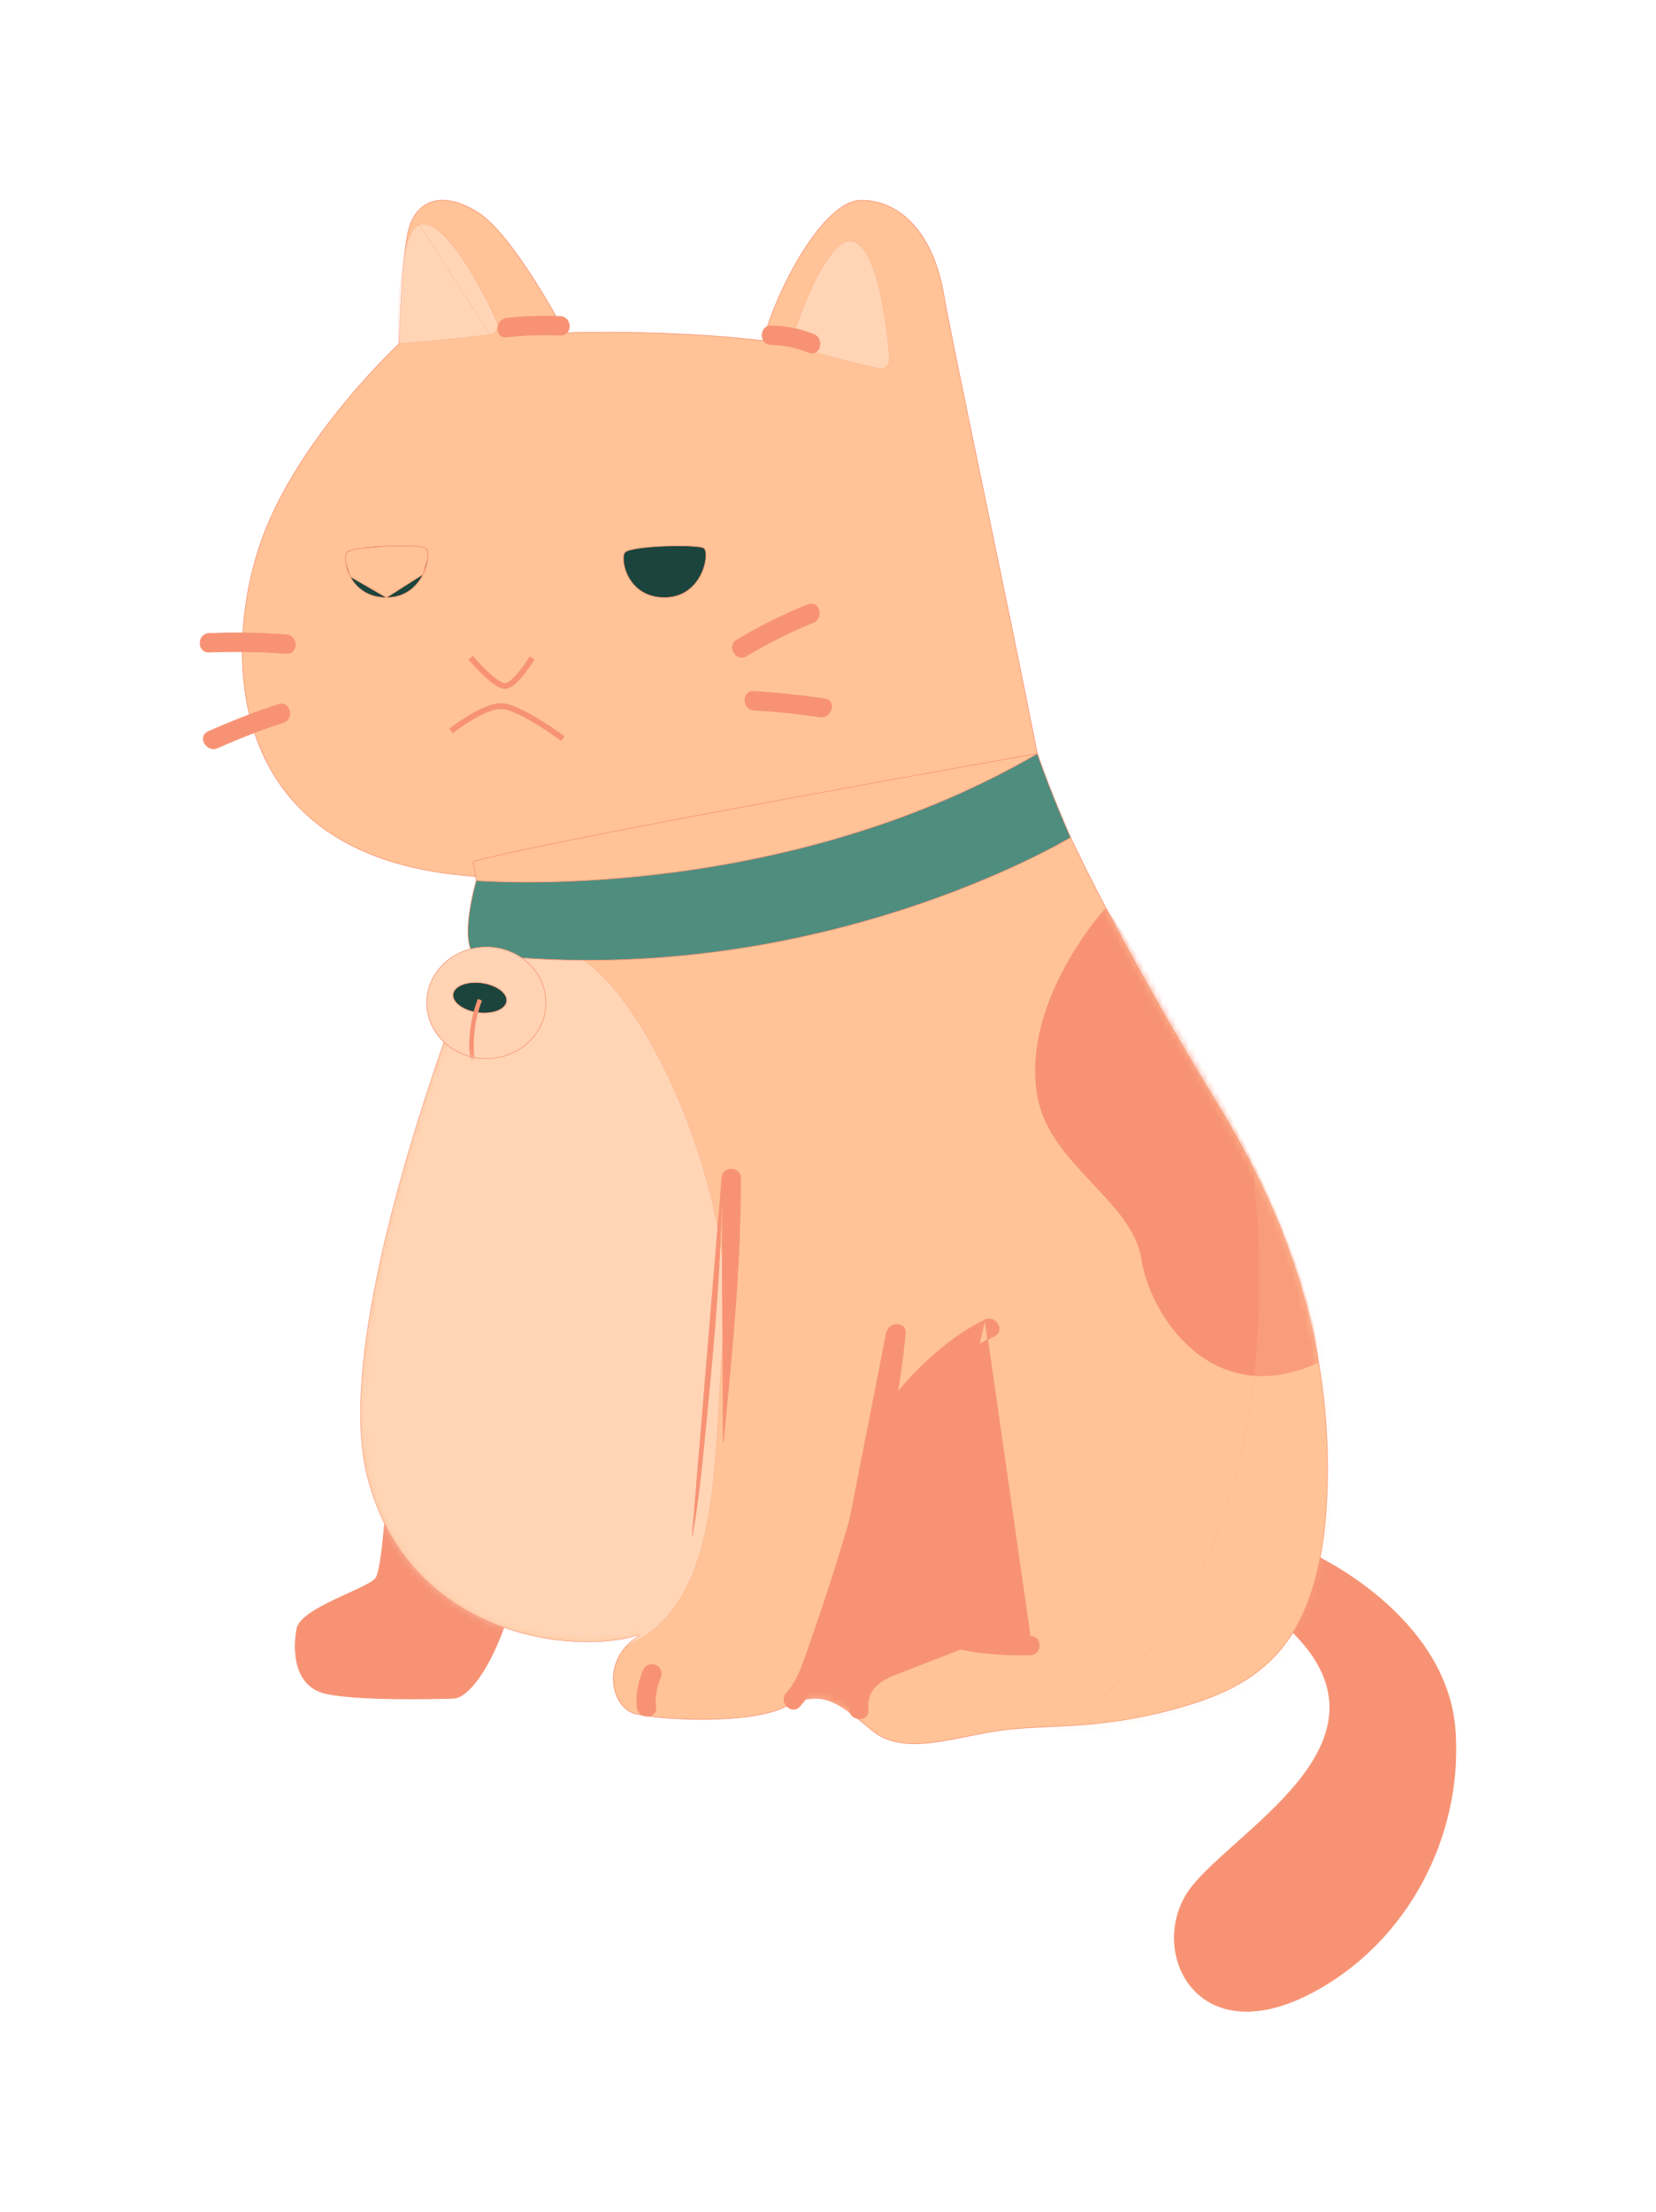 <svg width="257" height="343" viewBox="0 0 257 343" fill="none" xmlns="http://www.w3.org/2000/svg">
<g filter="url(#filter0_d_2342_7402)">
<path d="M203.292 209.83C203.301 209.823 203.308 209.817 203.314 209.812L203.347 209.827C203.387 209.845 203.447 209.872 203.525 209.909C203.681 209.982 203.911 210.092 204.204 210.239C204.789 210.532 205.627 210.971 206.636 211.555C208.655 212.723 211.359 214.471 214.103 216.791C219.591 221.43 225.229 228.351 225.854 237.486C226.965 253.73 218.415 270.404 203.284 278.195C194.642 282.635 188.463 281.155 185.125 277.421C181.782 273.681 181.273 267.667 184.003 263.007C184.684 261.843 185.756 260.599 187.072 259.276C188.388 257.954 189.946 256.554 191.598 255.079C191.706 254.983 191.814 254.887 191.922 254.79C195.14 251.918 198.673 248.765 201.44 245.347C204.3 241.813 206.346 237.99 206.376 233.894C206.405 229.8 204.42 225.446 199.247 220.846C199.25 216.937 200.273 214.174 201.295 212.388C201.806 211.493 202.318 210.844 202.701 210.418C202.893 210.206 203.052 210.049 203.163 209.945C203.219 209.894 203.263 209.855 203.292 209.83Z" fill="#F79374" stroke="#F79374" stroke-width="0.099"/>
<path d="M60.148 197.889C60.155 197.889 60.162 197.89 60.17 197.891C60.218 197.895 60.291 197.901 60.389 197.913C60.586 197.935 60.886 197.976 61.295 198.047C62.114 198.189 63.371 198.454 65.124 198.946C68.626 199.927 74.103 201.81 82.009 205.419C80.678 214.752 78.505 221.464 76.301 225.856C75.198 228.056 74.088 229.672 73.074 230.745C72.058 231.82 71.145 232.342 70.436 232.37C68.978 232.427 65.405 232.519 61.531 232.468C57.656 232.417 53.484 232.221 50.827 231.703C48.186 231.187 46.851 229.498 46.246 227.522C45.64 225.543 45.769 223.277 46.059 221.624C46.129 221.222 46.352 220.821 46.694 220.425C47.036 220.029 47.496 219.638 48.037 219.256C49.12 218.492 50.523 217.764 51.948 217.086C52.624 216.764 53.308 216.452 53.963 216.153C54.683 215.825 55.37 215.511 55.976 215.217C56.557 214.935 57.068 214.668 57.471 214.419C57.872 214.171 58.172 213.936 58.325 213.716C58.477 213.497 58.616 213.082 58.746 212.534C58.876 211.983 58.997 211.29 59.11 210.506C59.336 208.94 59.526 207.01 59.68 205.133C59.834 203.257 59.952 201.433 60.031 200.078C60.071 199.401 60.1 198.841 60.12 198.45C60.13 198.255 60.138 198.102 60.143 197.998L60.148 197.889Z" fill="#F79374" stroke="#F79374" stroke-width="0.099"/>
<path d="M87.746 20.578L87.702 20.601L87.716 20.629L87.748 20.628L87.746 20.578ZM87.746 20.578C87.748 20.628 87.748 20.628 87.748 20.628L87.748 20.627L87.751 20.627L87.759 20.627L87.792 20.626L87.923 20.621C88.039 20.617 88.211 20.612 88.436 20.605C88.884 20.592 89.543 20.576 90.38 20.562C92.056 20.533 94.45 20.515 97.322 20.552C103.067 20.627 110.727 20.926 118.385 21.826L118.427 21.831L118.438 21.79C119.543 17.686 121.894 12.258 124.697 7.852C126.098 5.649 127.611 3.704 129.135 2.308C130.66 0.911 132.191 0.07 133.628 0.062C139.417 0.029 144.706 4.791 146.418 14.436C147.303 19.427 149.742 31.163 152.626 45.037C155.321 58.004 158.405 72.84 160.97 85.78C152.882 91.249 139.396 97.013 123.345 100.879C107.277 104.748 88.643 106.715 70.289 104.579C61.116 103.512 54.32 100.707 49.376 96.856C44.432 93.004 41.338 88.105 39.57 82.844C36.033 72.319 37.807 60.347 40.714 52.436C43.621 44.526 48.924 36.998 53.502 31.447C55.791 28.672 57.898 26.391 59.432 24.804C60.2 24.011 60.824 23.391 61.256 22.969C61.472 22.758 61.641 22.597 61.755 22.489C61.812 22.435 61.855 22.393 61.885 22.366L61.918 22.335L61.926 22.327L61.928 22.325L61.928 22.325C61.929 22.325 61.929 22.325 61.895 22.288M87.746 20.578C87.702 20.601 87.702 20.601 87.702 20.601L87.702 20.6L87.701 20.598L87.696 20.59L87.679 20.558L87.611 20.43C87.552 20.319 87.463 20.154 87.349 19.944C87.121 19.523 86.788 18.917 86.372 18.18C85.539 16.705 84.37 14.702 83.028 12.589C81.686 10.477 80.17 8.255 78.643 6.343C77.115 4.43 75.579 2.831 74.196 1.958C71.421 0.209 69.124 -0.234 67.354 0.211C65.586 0.655 64.334 1.989 63.655 3.818C63.316 4.732 63.038 6.342 62.814 8.248C62.589 10.153 62.418 12.348 62.289 14.428C62.16 16.509 62.074 18.474 62.02 19.919C61.993 20.642 61.974 21.235 61.962 21.646C61.956 21.852 61.952 22.013 61.949 22.123L61.946 22.247L61.945 22.279L61.944 22.287L61.944 22.289L61.944 22.29C61.944 22.29 61.944 22.29 61.895 22.288M61.895 22.288L61.929 22.325L61.944 22.311L61.944 22.29L61.895 22.288Z" fill="#FFC397" stroke="#F79374" stroke-width="0.099"/>
<path opacity="0.3" d="M131.959 6.386L131.959 6.386C132.919 6.404 133.761 7.166 134.491 8.42C135.219 9.671 135.827 11.397 136.322 13.314C137.313 17.147 137.852 21.727 138.018 24.75C138.029 24.957 137.992 25.164 137.91 25.355C137.828 25.546 137.703 25.715 137.545 25.85C137.387 25.985 137.2 26.081 136.999 26.132C136.797 26.182 136.587 26.186 136.384 26.142L136.384 26.142C133.692 25.568 130.221 24.67 127.421 23.916C126.022 23.539 124.79 23.198 123.909 22.951C123.468 22.828 123.115 22.728 122.872 22.659L122.593 22.579L122.545 22.566C122.555 22.535 122.569 22.489 122.588 22.43C122.626 22.311 122.682 22.136 122.756 21.912C122.903 21.466 123.118 20.828 123.39 20.062C123.934 18.532 124.704 16.492 125.613 14.455C126.521 12.418 127.567 10.386 128.659 8.87C129.205 8.111 129.762 7.484 130.317 7.049C130.873 6.614 131.424 6.375 131.959 6.386Z" fill="white" stroke="#F79374" stroke-width="0.099"/>
<path opacity="0.3" d="M77.159 18.972L77.114 18.992C77.195 19.183 77.232 19.39 77.221 19.597C77.21 19.805 77.151 20.007 77.049 20.188C76.947 20.369 76.805 20.524 76.633 20.641C76.462 20.759 76.266 20.835 76.06 20.864L76.06 20.864C73.338 21.255 69.774 21.612 66.889 21.872C65.447 22.002 64.175 22.107 63.264 22.18C62.808 22.217 62.442 22.245 62.191 22.264L61.902 22.286L61.853 22.29C61.853 22.257 61.852 22.21 61.851 22.148C61.849 22.022 61.846 21.836 61.844 21.599C61.84 21.125 61.838 20.447 61.847 19.629C61.866 17.994 61.928 15.799 62.106 13.565C62.283 11.33 62.575 9.057 63.051 7.264C63.289 6.367 63.572 5.593 63.909 5.003C64.246 4.412 64.633 4.014 65.075 3.859L65.075 3.859C65.981 3.54 67.032 3.959 68.15 4.882C69.266 5.802 70.433 7.212 71.561 8.839C73.816 12.094 75.909 16.209 77.114 18.992L77.159 18.972ZM77.159 18.972C77.244 19.17 77.282 19.385 77.27 19.6C77.258 19.815 77.198 20.025 77.092 20.212C76.986 20.4 76.839 20.561 76.661 20.682C76.483 20.804 76.28 20.883 76.067 20.913L65.059 3.812C68.784 2.499 74.747 13.403 77.159 18.972Z" fill="white" stroke="#F79374" stroke-width="0.099"/>
<path d="M99.223 222.634L99.182 222.545C94.114 224.168 85.106 224.238 76.59 220.766C68.076 217.296 60.057 210.289 56.958 197.758C55.719 192.737 55.724 186.372 56.483 179.497C57.242 172.624 58.753 165.244 60.525 158.194C63.878 144.852 68.16 132.697 70.026 127.402C70.132 127.101 70.23 126.823 70.32 126.568L70.32 126.568C73.732 116.828 75.283 111.421 73.411 102.617C79.68 100.857 101.539 96.674 121.857 92.927C132.039 91.049 141.833 89.28 149.082 87.982C152.706 87.332 155.694 86.8 157.776 86.43C158.816 86.246 159.631 86.101 160.185 86.003L160.817 85.892L160.978 85.863L160.988 85.862C162.31 91.143 166.839 100.753 172.221 110.962C177.62 121.203 183.879 132.054 188.63 139.761C198.129 155.167 206.516 174.49 205.995 198.908C205.735 211.118 203.302 218.882 199.346 224.056C195.391 229.229 189.907 231.82 183.527 233.673C177.147 235.525 171.991 236.193 167.502 236.52C165.808 236.644 164.208 236.719 162.672 236.791C160.14 236.91 157.783 237.02 155.472 237.326C153.697 237.561 151.903 237.921 150.134 238.277L149.887 238.327C148.038 238.698 146.218 239.057 144.473 239.256C140.983 239.654 137.805 239.407 135.309 237.337C135.131 237.189 134.956 237.044 134.784 236.901C132.527 235.025 130.739 233.539 128.888 232.82C126.889 232.042 124.821 232.16 122.015 233.619C120.624 234.343 118.694 234.838 116.52 235.157C114.346 235.475 111.932 235.618 109.576 235.64C104.863 235.683 100.389 235.241 98.541 234.758C96.715 234.281 95.34 232.208 95.195 229.767C95.052 227.331 96.137 224.537 99.223 222.634Z" fill="#FFC397" stroke="#F79374" stroke-width="0.099"/>
<mask id="mask0_2342_7402" style="mask-type:luminance" maskUnits="userSpaceOnUse" x="55" y="85" width="152" height="155">
<path d="M99.223 222.634L99.182 222.545C94.114 224.168 85.106 224.238 76.59 220.766C68.076 217.296 60.057 210.289 56.958 197.758C55.719 192.737 55.724 186.372 56.483 179.497C57.242 172.624 58.753 165.244 60.525 158.194C63.878 144.852 68.16 132.697 70.026 127.402C70.132 127.101 70.23 126.823 70.32 126.568L70.32 126.568C73.732 116.828 75.283 111.421 73.411 102.617C79.68 100.857 101.539 96.674 121.857 92.927C132.039 91.049 141.833 89.28 149.082 87.982C152.706 87.332 155.694 86.8 157.776 86.43C158.816 86.246 159.631 86.101 160.185 86.003L160.817 85.892L160.978 85.863L160.988 85.862C162.31 91.143 166.839 100.753 172.221 110.962C177.62 121.203 183.879 132.054 188.63 139.761C198.129 155.167 206.516 174.49 205.995 198.908C205.735 211.118 203.302 218.882 199.346 224.056C195.391 229.229 189.907 231.82 183.527 233.673C177.147 235.525 171.991 236.193 167.502 236.52C165.808 236.644 164.208 236.719 162.672 236.791C160.14 236.91 157.783 237.02 155.472 237.326C153.697 237.561 151.903 237.921 150.134 238.277L149.887 238.327C148.038 238.698 146.218 239.057 144.473 239.256C140.983 239.654 137.805 239.407 135.309 237.337C135.131 237.189 134.956 237.044 134.784 236.901C132.527 235.025 130.739 233.539 128.888 232.82C126.889 232.042 124.821 232.16 122.015 233.619C120.624 234.343 118.694 234.838 116.52 235.157C114.346 235.475 111.932 235.618 109.576 235.64C104.863 235.683 100.389 235.241 98.541 234.758C96.715 234.281 95.34 232.208 95.195 229.767C95.052 227.331 96.137 224.537 99.223 222.634Z" fill="white" stroke="white" stroke-width="0.099"/>
</mask>
<g mask="url(#mask0_2342_7402)">
<path d="M161.073 139.213L161.073 139.213C159.682 131.79 162.327 124.434 165.326 118.93C166.824 116.178 168.41 113.892 169.621 112.292C170.227 111.493 170.739 110.865 171.099 110.438C171.279 110.224 171.422 110.06 171.519 109.95C171.565 109.898 171.601 109.858 171.626 109.83L171.68 109.908C171.738 109.994 171.825 110.122 171.939 110.29C172.167 110.626 172.5 111.122 172.926 111.763C173.777 113.044 174.996 114.903 176.464 117.214C179.401 121.835 183.339 128.261 187.34 135.484C191.342 142.707 195.408 150.725 198.602 158.529C201.791 166.32 204.109 173.894 204.63 180.25C200.541 182.149 196.87 182.652 193.641 182.204C190.404 181.754 187.609 180.346 185.282 178.421C180.627 174.57 177.849 168.651 177.166 164.21C176.822 161.974 175.761 159.94 174.337 157.986C172.992 156.141 171.321 154.365 169.619 152.557C169.52 152.451 169.42 152.345 169.32 152.239C165.709 148.398 162.039 144.385 161.073 139.213Z" fill="#F79374" stroke="#F79374" stroke-width="0.099"/>
<path opacity="0.19" d="M194.143 148.178L231.664 201.391L231.657 201.401C231.638 201.426 231.61 201.464 231.572 201.513C231.497 201.613 231.385 201.76 231.238 201.952C230.943 202.335 230.507 202.894 229.942 203.6C228.812 205.012 227.165 207.009 225.099 209.352C220.966 214.037 215.156 220.101 208.445 225.618C201.733 231.136 194.124 236.104 186.393 238.602C178.69 241.09 170.869 241.124 163.694 236.807C184.377 225.818 191.982 203.622 194.416 184.174C195.635 174.437 195.559 165.386 195.178 158.77C194.987 155.461 194.72 152.761 194.501 150.888C194.392 149.952 194.294 149.222 194.224 148.726C194.19 148.489 194.163 148.305 194.143 148.178Z" fill="#FFC397" stroke="#F79374" stroke-width="0.099"/>
<path d="M135.075 213.521C136.797 217.39 140.071 221.555 146.277 222.747C146.079 223.114 145.747 223.412 145.311 223.67C144.851 223.941 144.278 224.166 143.631 224.381C143.207 224.522 142.751 224.659 142.274 224.802C141.298 225.095 140.237 225.413 139.194 225.844C137.638 226.488 136.112 227.387 134.943 228.84C133.785 230.28 132.981 232.259 132.84 235.062C132.6 234.912 132.352 234.739 132.092 234.555C132.045 234.521 131.997 234.487 131.949 234.453C131.706 234.28 131.453 234.1 131.186 233.922C130.546 233.494 129.825 233.074 128.977 232.785C127.307 232.216 125.153 232.162 122.166 233.551C126.26 226.633 129.033 219.782 130.785 214.65C131.667 212.067 132.29 209.919 132.693 208.417C132.894 207.666 133.04 207.076 133.136 206.674C133.163 206.562 133.185 206.465 133.204 206.383C133.212 206.465 133.221 206.562 133.233 206.672C133.276 207.069 133.351 207.639 133.48 208.33C133.737 209.712 134.211 211.58 135.075 213.521Z" fill="#F79374" stroke="#F79374" stroke-width="0.099"/>
<path opacity="0.3" d="M93.255 225.615L93.255 225.614L93.249 225.617C88.33 227.526 81.989 227.144 75.236 225.491C68.485 223.837 61.33 220.915 54.79 217.752C48.25 214.59 42.327 211.188 38.038 208.576C35.894 207.27 34.158 206.162 32.959 205.381C32.359 204.99 31.893 204.681 31.578 204.469C31.42 204.364 31.299 204.282 31.219 204.228L31.13 204.168L69.528 118.001L69.532 117.997C69.54 117.991 69.552 117.98 69.569 117.967C69.602 117.94 69.653 117.901 69.723 117.851C69.863 117.752 70.076 117.612 70.371 117.45C70.962 117.124 71.88 116.708 73.187 116.347C75.8 115.625 79.969 115.124 86.184 116.015C89.275 116.458 92.586 119.017 95.785 122.956C98.982 126.892 102.06 132.198 104.688 138.118C109.943 149.96 113.388 164.247 112.377 174.929C112.03 178.589 111.821 182.346 111.612 186.081C111.516 187.805 111.42 189.524 111.311 191.226C110.966 196.621 110.49 201.855 109.459 206.565C108.428 211.276 106.843 215.459 104.284 218.753C101.726 222.047 98.191 224.456 93.255 225.615Z" fill="white" stroke="#F79374" stroke-width="0.099"/>
</g>
<path d="M112.033 151.716C112.035 151.251 112.216 150.904 112.485 150.674C112.757 150.44 113.121 150.323 113.486 150.323C113.852 150.323 114.216 150.441 114.488 150.674C114.758 150.907 114.94 151.256 114.94 151.725V151.725C114.96 165.053 113.657 178.327 112.357 191.575C112.319 191.956 112.282 192.337 112.245 192.718L112.033 151.716ZM112.033 151.716C112.033 151.719 112.033 151.722 112.033 151.725H111.983C112.002 164.115 110.877 176.458 109.671 188.784C109.617 189.339 109.564 189.893 109.51 190.447C108.97 196.029 108.43 201.622 107.433 207.159L112.033 151.716Z" fill="#F79374" stroke="#F79374" stroke-width="0.099"/>
<path d="M131.883 204.64L131.883 204.64L137.548 175.786L137.597 175.791C137.597 175.791 137.597 175.791 137.597 175.791C137.686 174.867 138.457 174.399 139.19 174.397C139.557 174.396 139.908 174.512 140.156 174.742C140.402 174.97 140.551 175.314 140.505 175.781L140.505 175.781C139.523 186.037 137.353 196.12 134.514 206.016C133.094 210.963 131.531 215.863 129.861 220.733L129.861 220.733C129.582 221.552 129.316 222.396 129.047 223.251C128.602 224.667 128.148 226.112 127.61 227.516C126.75 229.766 125.679 231.904 124.102 233.631L124.101 233.631C123.784 233.979 123.421 234.108 123.075 234.088C122.727 234.069 122.391 233.898 122.132 233.64C121.615 233.121 121.421 232.262 122.05 231.573L122.05 231.573C123.602 229.872 124.36 227.715 125.106 225.592C125.137 225.502 125.169 225.412 125.2 225.322C126.004 223.044 126.791 220.761 127.559 218.473C129.099 213.896 130.546 209.288 131.883 204.64Z" fill="#F79374" stroke="#F79374" stroke-width="0.099"/>
<path d="M152.846 173.696C148.18 175.938 143.764 179.83 140.327 183.674C136.893 187.514 134.889 192.243 133.761 197.219C132.631 202.201 131.573 207.999 133.515 212.891C135.153 217.017 138.475 220.333 142.375 222.39L142.352 222.434L142.375 222.39C147.732 225.217 153.919 225.745 159.886 225.655H159.887C160.355 225.648 160.704 225.462 160.937 225.187C161.17 224.912 161.288 224.547 161.288 224.181C161.289 223.815 161.172 223.453 160.939 223.185C160.707 222.918 160.358 222.741 159.888 222.747C159.888 222.747 159.888 222.747 159.888 222.747L152.846 173.696ZM152.846 173.696L152.846 173.696C153.686 173.293 154.476 173.715 154.846 174.347C155.031 174.663 155.108 175.027 155.036 175.36C154.964 175.692 154.743 176 154.32 176.203L154.32 176.203C151.477 177.576 149.071 179.524 146.715 181.589C144.437 183.583 142.151 185.642 140.476 188.197C137.236 193.125 135.898 199.372 135.457 205.165C135.015 210.973 137.449 215.864 142.362 219.018L142.388 218.976L152.846 173.696Z" fill="#F79374" stroke="#F79374" stroke-width="0.099"/>
<path d="M136.19 226.693L136.19 226.693C138.757 225.503 141.445 224.517 144.123 223.535C145.379 223.074 146.633 222.614 147.871 222.134H147.875L147.884 222.131C148.321 221.961 148.691 222.011 148.975 222.187C149.261 222.364 149.466 222.672 149.563 223.025C149.756 223.734 149.51 224.604 148.646 224.938L148.646 224.938L139.523 228.473L139.523 228.473C138.156 229.002 136.881 229.573 135.987 230.437C135.088 231.305 134.576 232.465 134.727 234.163C134.769 234.631 134.617 234.975 134.369 235.204C134.119 235.433 133.767 235.549 133.401 235.548C132.668 235.546 131.901 235.078 131.819 234.154C131.684 232.611 132.032 231.064 132.815 229.727C133.599 228.391 134.778 227.33 136.19 226.693Z" fill="#F79374" stroke="#F79374" stroke-width="0.099"/>
<path d="M102.451 229.324L102.451 229.324C101.841 230.722 101.609 232.256 101.779 233.772C101.822 234.24 101.672 234.586 101.424 234.814C101.176 235.044 100.824 235.159 100.458 235.158C99.725 235.156 98.957 234.686 98.871 233.763C98.703 231.742 99.065 229.713 99.922 227.877H99.933L99.946 227.847C100.105 227.496 100.443 227.273 100.825 227.185C101.208 227.098 101.625 227.147 101.933 227.332L101.933 227.332C102.654 227.763 102.778 228.595 102.451 229.324Z" fill="#F79374" stroke="#F79374" stroke-width="0.099"/>
<path d="M109.865 228.008L109.909 228.031C109.909 228.031 109.909 228.031 109.909 228.031L109.865 228.008ZM111.776 234.32C111.776 234.32 111.776 234.32 111.776 234.32L111.826 234.319L111.776 234.32ZM112.417 229.505C112.417 229.505 112.417 229.505 112.417 229.505L112.461 229.528L112.417 229.505Z" fill="#F79374" stroke="#F79374" stroke-width="0.099"/>
<path d="M102.241 104.569C118.943 102.596 140.711 97.673 160.991 85.878C162.087 89.035 163.376 92.286 164.394 94.752C164.906 95.992 165.35 97.034 165.665 97.766C165.823 98.132 165.949 98.421 166.035 98.618C166.078 98.716 166.111 98.792 166.134 98.843L166.15 98.88L166.138 98.888C166.121 98.898 166.098 98.912 166.071 98.928C165.993 98.974 165.876 99.042 165.722 99.131C165.414 99.309 164.955 99.569 164.353 99.897C163.147 100.554 161.366 101.485 159.064 102.581C154.46 104.775 147.775 107.632 139.447 110.285C122.796 115.589 99.581 120.076 73.32 116.814C72.864 116.048 72.668 114.969 72.636 113.773C72.603 112.567 72.735 111.25 72.927 110.028C73.118 108.806 73.369 107.681 73.572 106.862C73.673 106.452 73.762 106.119 73.826 105.888C73.858 105.773 73.884 105.683 73.901 105.622L73.917 105.568L74.012 105.575C74.102 105.582 74.235 105.591 74.411 105.603C74.762 105.626 75.282 105.656 75.959 105.687C77.312 105.748 79.29 105.808 81.791 105.807C86.792 105.805 93.882 105.556 102.241 104.569Z" fill="#4F8D7F" stroke="#F79374" stroke-width="0.099"/>
<path d="M54.686 54.284C54.297 54.388 54.021 54.503 53.883 54.624L54.686 54.284ZM54.686 54.284C55.073 54.18 55.564 54.088 56.124 54.009M54.686 54.284L56.124 54.009M56.124 54.009C57.245 53.851 58.641 53.743 60.033 53.689M56.124 54.009L60.033 53.689M60.033 53.689C61.426 53.635 62.814 53.633 63.919 53.686M60.033 53.689L63.919 53.686M63.919 53.686C64.472 53.713 64.953 53.753 65.329 53.807M63.919 53.686L65.329 53.807M65.329 53.807C65.516 53.834 65.677 53.864 65.806 53.897M65.329 53.807L65.806 53.897M65.806 53.897C65.936 53.931 66.032 53.967 66.091 54.004M65.806 53.897L66.091 54.004M66.091 54.004C66.206 54.076 66.299 54.242 66.356 54.495M66.091 54.004L66.356 54.495M66.356 54.495C66.412 54.746 66.429 55.073 66.402 55.449M66.356 54.495L66.402 55.449M66.402 55.449C66.347 56.201 66.113 57.144 65.66 58.068M66.402 55.449L65.66 58.068M65.66 58.068C64.753 59.913 62.97 61.673 59.984 61.673M65.66 58.068L59.984 61.673M59.984 61.673C56.995 61.673 55.248 60.103 54.36 58.432M59.984 61.673L54.36 58.432M54.36 58.432C53.915 57.596 53.686 56.736 53.625 56.036M54.36 58.432L53.625 56.036M53.625 56.036C53.594 55.686 53.606 55.377 53.653 55.133M53.625 56.036L53.653 55.133M53.653 55.133C53.7 54.887 53.781 54.714 53.883 54.624L53.653 55.133Z" fill="#1B453C" stroke="#F79374" stroke-width="0.099"/>
<path d="M97.023 54.624C97.162 54.503 97.438 54.388 97.827 54.284C98.215 54.18 98.706 54.088 99.266 54.009C100.388 53.851 101.784 53.743 103.176 53.689C104.569 53.635 105.957 53.633 107.062 53.686C107.615 53.713 108.097 53.753 108.472 53.807C108.66 53.834 108.82 53.864 108.95 53.897C109.08 53.931 109.175 53.967 109.235 54.004C109.349 54.076 109.442 54.242 109.499 54.495C109.555 54.746 109.572 55.073 109.545 55.449C109.49 56.201 109.257 57.144 108.803 58.068C107.896 59.913 106.113 61.673 103.127 61.673C100.138 61.673 98.391 60.103 97.503 58.432C97.058 57.596 96.829 56.736 96.767 56.036C96.736 55.686 96.747 55.377 96.794 55.133C96.84 54.887 96.921 54.714 97.023 54.624Z" fill="#1B453C" stroke="#F79374" stroke-width="0.099"/>
<path d="M82.582 71.037C82.582 71.037 79.885 75.494 78.285 75.391C76.685 75.289 73.031 70.998 73.031 70.998" stroke="#F79374" stroke-width="0.891" stroke-miterlimit="10"/>
<path d="M70 82.364C70 82.364 75.17 78.236 78.071 78.529C80.973 78.822 87.355 83.54 87.355 83.54" stroke="#F79374" stroke-width="0.891" stroke-miterlimit="10"/>
<path d="M44.433 70.34L44.433 70.34C40.445 70.052 36.443 69.985 32.448 70.139C31.977 70.157 31.629 69.988 31.398 69.727C31.166 69.465 31.049 69.106 31.049 68.74C31.051 68.008 31.521 67.267 32.451 67.231L32.451 67.231C36.444 67.078 40.441 67.145 44.426 67.432C45.356 67.5 45.825 68.258 45.826 68.991C45.826 69.357 45.709 69.711 45.478 69.965C45.248 70.217 44.902 70.374 44.433 70.34Z" fill="#F79374" stroke="#F79374" stroke-width="0.099"/>
<path d="M33.769 84.987L33.769 84.987C32.922 85.367 32.128 84.931 31.757 84.299C31.571 83.983 31.495 83.622 31.569 83.294C31.642 82.969 31.865 82.67 32.292 82.478C35.85 80.878 39.489 79.467 43.195 78.251C43.644 78.104 44.023 78.171 44.315 78.358C44.607 78.547 44.814 78.861 44.91 79.214C45.103 79.92 44.847 80.764 43.963 81.053C40.498 82.183 37.095 83.496 33.769 84.987Z" fill="#F79374" stroke="#F79374" stroke-width="0.099"/>
<path d="M126.173 65.565C122.594 67.009 119.137 68.738 115.833 70.733C115.429 70.975 115.037 70.999 114.701 70.885C114.363 70.771 114.078 70.519 113.893 70.203C113.708 69.888 113.625 69.513 113.689 69.157C113.752 68.803 113.962 68.466 114.367 68.222C117.897 66.109 121.59 64.281 125.411 62.757C125.849 62.583 126.218 62.63 126.501 62.803C126.786 62.978 126.989 63.284 127.085 63.638C127.276 64.345 127.031 65.221 126.173 65.565L126.173 65.565Z" fill="#F79374" stroke="#F79374" stroke-width="0.099"/>
<path d="M117.02 79.132L117.02 79.132H117.017H117.012C116.082 79.075 115.613 78.323 115.612 77.591C115.612 77.225 115.729 76.869 115.96 76.612C116.191 76.357 116.538 76.196 117.008 76.225L117.008 76.225C120.701 76.445 124.354 76.839 128.028 77.383C128.492 77.452 128.784 77.678 128.939 77.97C129.094 78.263 129.112 78.63 129.014 78.983C128.817 79.69 128.159 80.321 127.244 80.185C123.852 79.681 120.443 79.336 117.02 79.132Z" fill="#F79374" stroke="#F79374" stroke-width="0.099"/>
<path d="M78.623 21.256L78.623 21.256C78.156 21.307 77.813 21.163 77.586 20.92C77.358 20.675 77.242 20.325 77.244 19.959C77.247 19.225 77.715 18.448 78.634 18.348C81.397 18.048 84.179 17.957 86.955 18.078L86.957 18.028L86.955 18.078C87.888 18.118 88.357 18.862 88.357 19.594C88.358 19.96 88.24 20.318 88.008 20.579C87.777 20.839 87.429 21.006 86.959 20.985C84.178 20.865 81.391 20.955 78.623 21.256Z" fill="#F79374" stroke="#F79374" stroke-width="0.099"/>
<path d="M119.673 22.45L119.673 22.45C119.204 22.442 118.855 22.255 118.622 21.98C118.389 21.705 118.271 21.339 118.271 20.973C118.271 20.607 118.389 20.246 118.622 19.978C118.854 19.711 119.202 19.535 119.672 19.542L119.672 19.542C121.937 19.564 124.179 20.008 126.282 20.851C127.14 21.197 127.384 22.073 127.191 22.781C127.095 23.134 126.892 23.441 126.607 23.615C126.324 23.788 125.956 23.834 125.521 23.659C123.664 22.895 121.681 22.484 119.673 22.45Z" fill="#F79374" stroke="#F79374" stroke-width="0.099"/>
<path d="M84.73 124.519C84.73 129.296 80.591 133.175 75.478 133.175C70.366 133.175 66.227 129.296 66.227 124.519C66.227 119.741 70.366 115.862 75.478 115.862C80.591 115.862 84.73 119.741 84.73 124.519Z" fill="#FFD3B3" stroke="#F79374" stroke-width="0.099"/>
<mask id="mask1_2342_7402" style="mask-type:luminance" maskUnits="userSpaceOnUse" x="66" y="115" width="19" height="19">
<path d="M84.73 124.519C84.73 129.296 80.591 133.175 75.478 133.175C70.366 133.175 66.227 129.296 66.227 124.519C66.227 119.741 70.366 115.862 75.478 115.862C80.591 115.862 84.73 119.741 84.73 124.519Z" fill="white" stroke="white" stroke-width="0.099"/>
</mask>
<g mask="url(#mask1_2342_7402)">
<path d="M74.78 121.443C75.933 121.599 76.94 122 77.635 122.52C78.332 123.042 78.707 123.675 78.623 124.295C78.539 124.916 78.01 125.427 77.2 125.745C76.391 126.062 75.314 126.182 74.161 126.026C73.008 125.87 72.001 125.469 71.306 124.949C70.609 124.427 70.234 123.794 70.318 123.174C70.402 122.553 70.931 122.042 71.741 121.724C72.549 121.407 73.626 121.287 74.78 121.443Z" fill="#1B453C" stroke="#F79374" stroke-width="0.099"/>
<path d="M74.476 124.039C73.263 127.22 72.89 130.661 73.394 134.028" stroke="#F79374" stroke-width="0.693" stroke-miterlimit="10"/>
</g>
</g>
<defs>
<filter id="filter0_d_2342_7402" x="0" y="0" width="257" height="342.98" filterUnits="userSpaceOnUse" color-interpolation-filters="sRGB">
<feFlood flood-opacity="0" result="BackgroundImageFix"/>
<feColorMatrix in="SourceAlpha" type="matrix" values="0 0 0 0 0 0 0 0 0 0 0 0 0 0 0 0 0 0 127 0" result="hardAlpha"/>
<feOffset dy="31"/>
<feGaussianBlur stdDeviation="15.5"/>
<feColorMatrix type="matrix" values="0 0 0 0 0 0 0 0 0 0 0 0 0 0 0 0 0 0 0.09 0"/>
<feBlend mode="normal" in2="BackgroundImageFix" result="effect1_dropShadow_2342_7402"/>
<feBlend mode="normal" in="SourceGraphic" in2="effect1_dropShadow_2342_7402" result="shape"/>
</filter>
</defs>
</svg>
